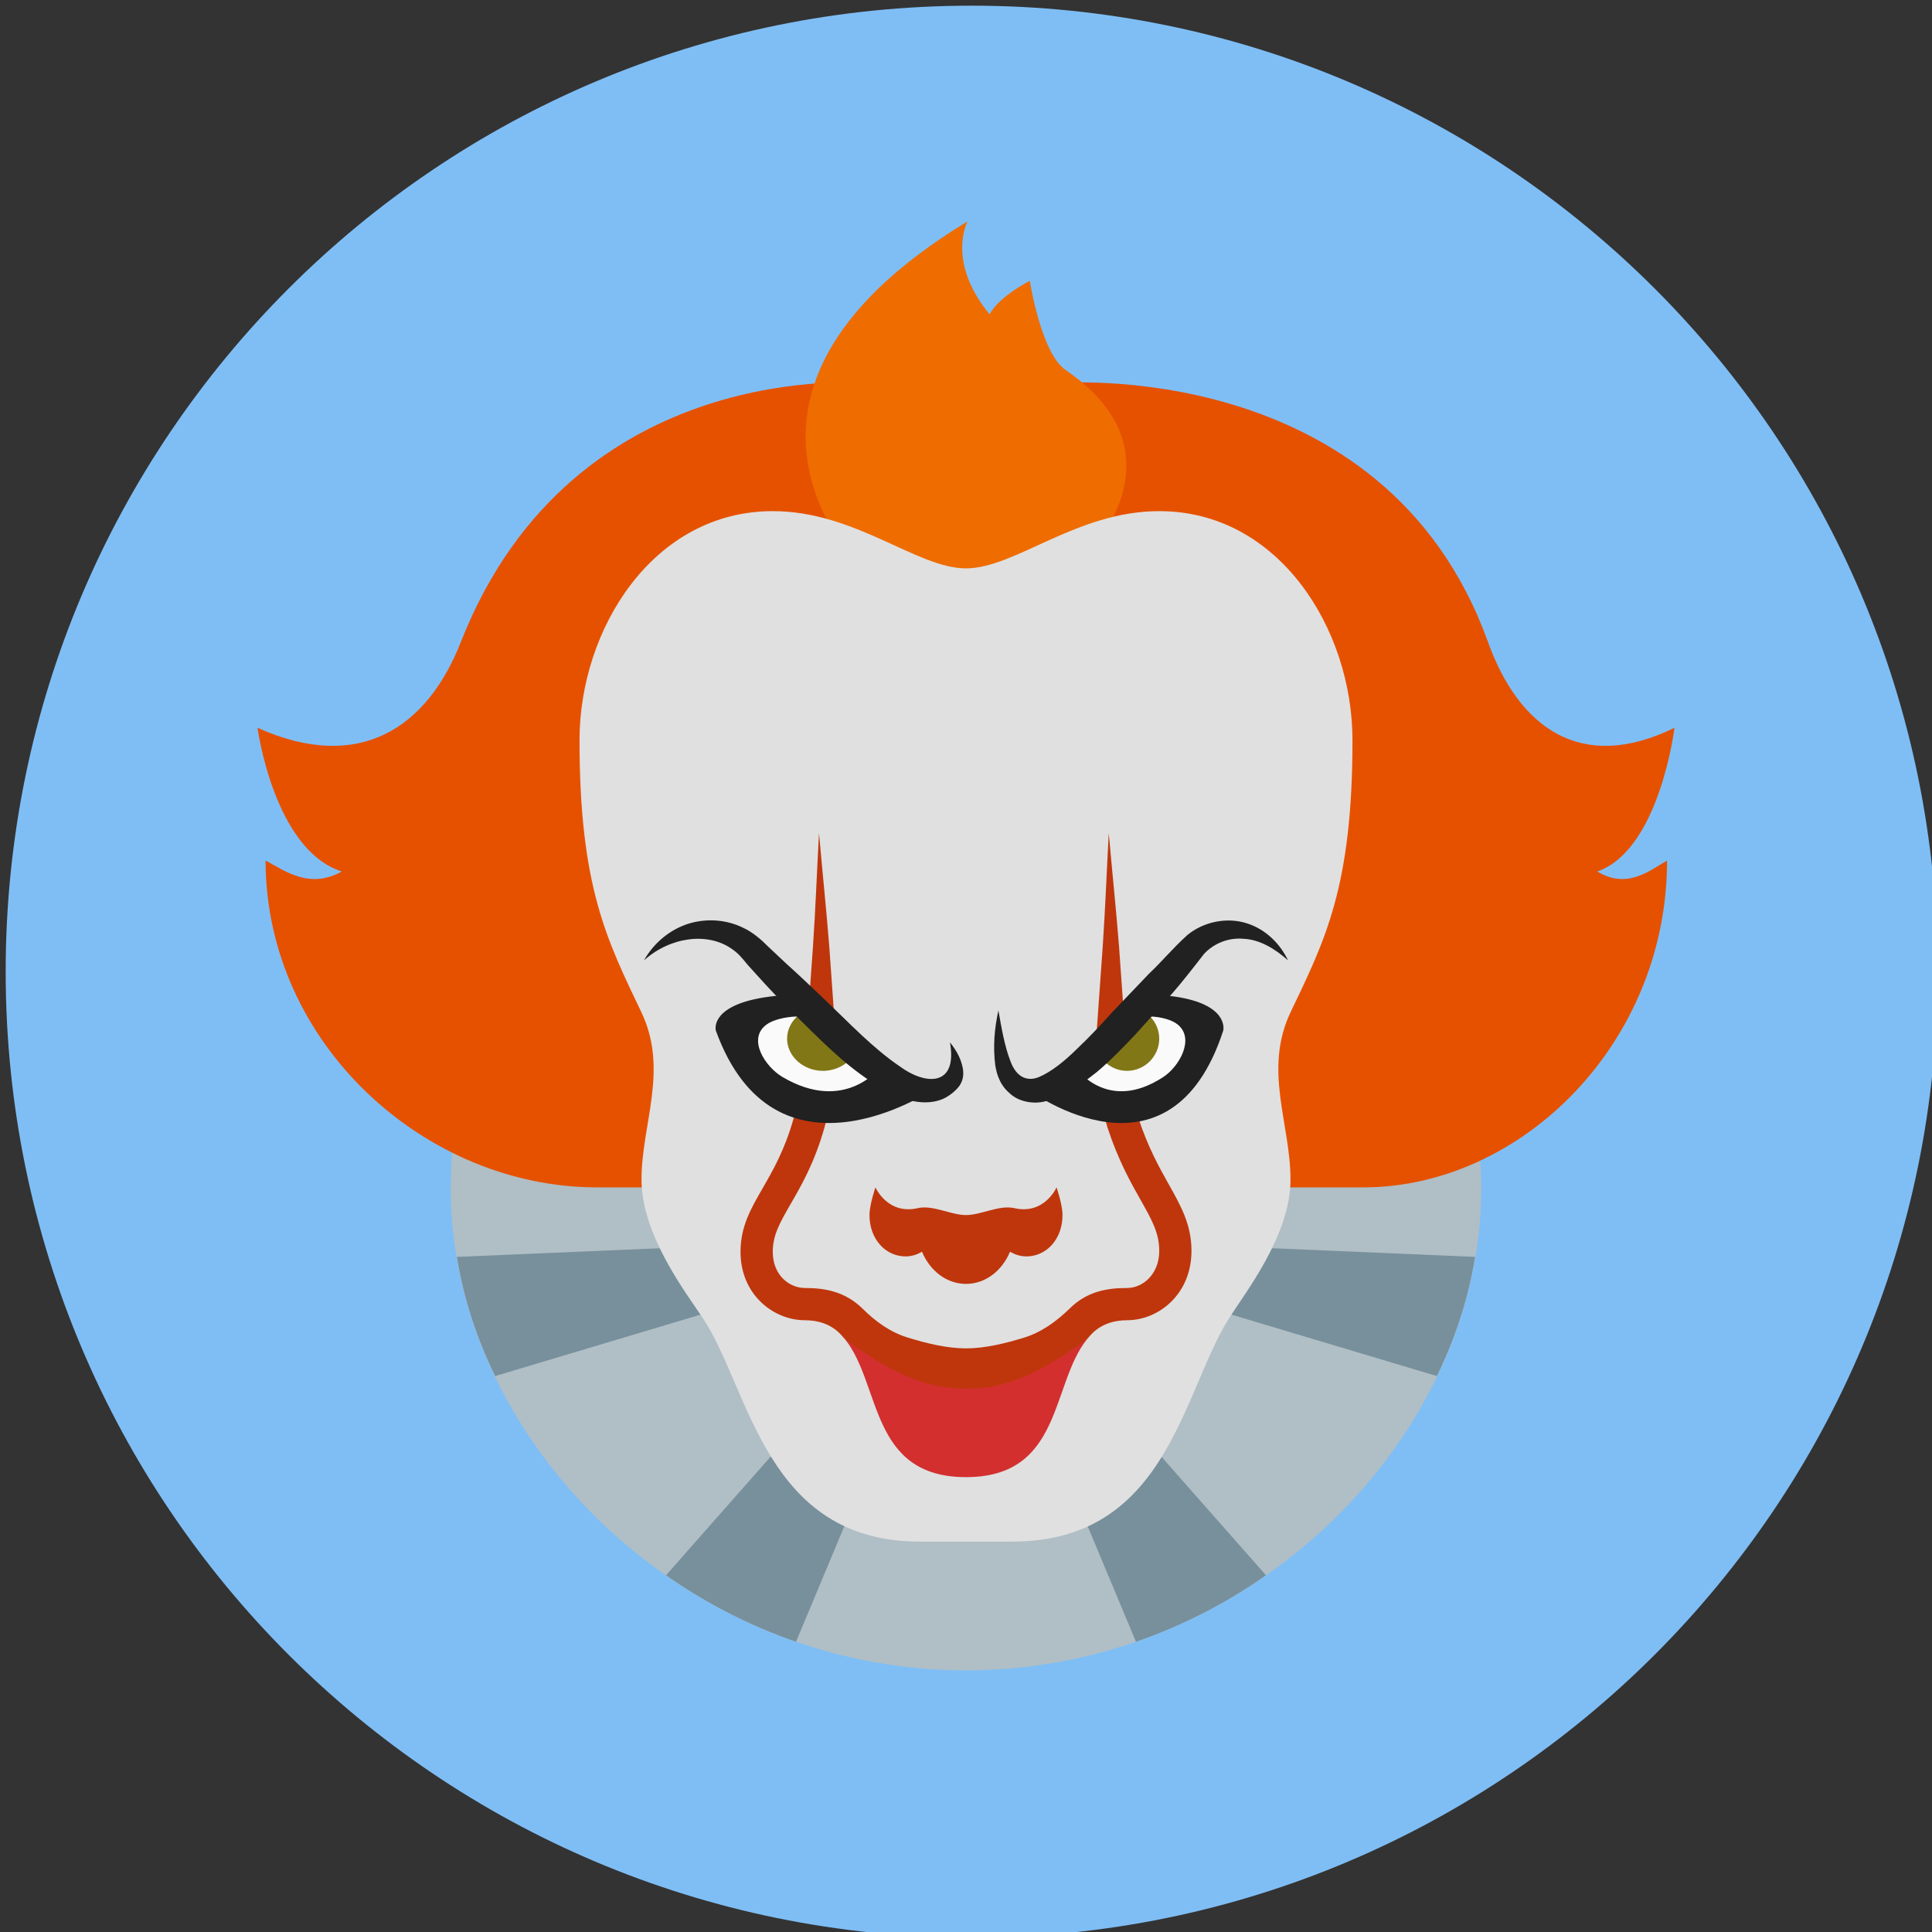 <?xml version="1.0" encoding="UTF-8"?>
<svg xmlns="http://www.w3.org/2000/svg" xmlns:xlink="http://www.w3.org/1999/xlink" viewBox="0 0 48 48" width="48px" height="48px">
<rect x="0" y="0" width="48" height="48" fill="#333333" stroke="none"/>
<g id="surface38509786">
<path style=" stroke:none;fill-rule:nonzero;fill:rgb(49.804%,74.51%,96.078%);fill-opacity:1;" d="M 24.141 48.141 C 10.883 48.141 0.141 37.395 0.141 24.141 C 0.141 10.883 10.883 0.141 24.141 0.141 C 37.395 0.141 48.141 10.883 48.141 24.141 C 48.141 37.395 37.395 48.141 24.141 48.141 Z M 24.141 48.141 "/>
<path style=" stroke:none;fill-rule:nonzero;fill:rgb(69.02%,74.51%,77.255%);fill-opacity:1;" d="M 36.801 29.527 C 36.801 23.34 31.07 19.102 24 19.102 C 16.93 19.102 11.199 23.34 11.199 29.527 C 11.199 35.711 16.93 41.5 24 41.5 C 31.07 41.5 36.801 35.711 36.801 29.527 Z M 36.801 29.527 "/>
<path style=" stroke:none;fill-rule:nonzero;fill:rgb(47.059%,56.471%,61.176%);fill-opacity:1;" d="M 36.648 31.227 C 36.484 32.246 36.16 33.242 35.699 34.188 L 24 30.688 Z M 24 30.688 L 19.777 40.789 C 18.617 40.387 17.523 39.824 16.547 39.137 Z M 31.453 39.137 C 30.477 39.824 29.383 40.387 28.223 40.789 L 24 30.688 Z M 24 30.688 L 12.301 34.188 C 11.84 33.242 11.516 32.246 11.352 31.227 Z M 24 30.688 "/>
<path style=" stroke:none;fill-rule:nonzero;fill:rgb(90.196%,31.765%,0%);fill-opacity:1;" d="M 39.684 21.652 C 41.234 21.113 41.602 18.082 41.602 18.082 C 39.281 19.219 37.734 18.082 36.965 15.941 C 34.391 8.805 26.23 9.52 26.23 9.52 L 21.57 9.52 C 21.57 9.52 14.266 8.805 11.453 15.941 C 10.617 18.082 8.93 19.219 6.398 18.082 C 6.398 18.082 6.801 21.113 8.492 21.652 C 7.695 22.094 7.102 21.652 6.598 21.379 C 6.602 25.934 10.566 29.5 14.832 29.5 L 33.871 29.5 C 37.781 29.5 41.418 25.934 41.418 21.379 C 40.957 21.652 40.414 22.094 39.684 21.652 Z M 39.684 21.652 "/>
<path style=" stroke:none;fill-rule:nonzero;fill:rgb(93.725%,42.353%,0%);fill-opacity:1;" d="M 21.605 14.363 C 21.605 14.363 16.738 9.93 24.039 5.5 C 24.039 5.5 23.5 6.488 24.586 7.809 C 24.832 7.352 25.586 6.977 25.586 6.977 C 25.586 6.977 25.863 8.773 26.473 9.191 C 29.719 11.406 26.723 14.109 26.723 14.109 C 26.723 14.109 25.586 15.102 23.984 15.102 C 22.383 15.102 21.605 14.363 21.605 14.363 Z M 21.605 14.363 "/>
<path style=" stroke:none;fill-rule:nonzero;fill:rgb(87.843%,87.843%,87.843%);fill-opacity:1;" d="M 14.398 18.391 C 14.398 15.625 16.23 12.699 19.199 12.699 C 21.258 12.699 22.777 14.121 24 14.121 C 25.223 14.121 26.742 12.699 28.801 12.699 C 31.77 12.699 33.602 15.625 33.602 18.391 C 33.602 22.047 32.914 23.367 32.062 25.152 C 31.383 26.586 32.062 27.922 32.062 29.305 C 32.062 30.688 30.945 32.102 30.527 32.766 C 29.375 34.598 28.992 38.301 25.152 38.301 C 25.152 38.301 23.426 38.301 22.848 38.301 C 19.008 38.301 18.625 34.508 17.473 32.766 C 17.039 32.109 15.938 30.688 15.938 29.305 C 15.938 27.934 16.617 26.586 15.938 25.156 C 15.086 23.367 14.398 22.047 14.398 18.391 Z M 14.398 18.391 "/>
<path style=" stroke:none;fill-rule:nonzero;fill:rgb(82.745%,18.431%,18.431%);fill-opacity:1;" d="M 20.992 33.27 C 21.898 34.398 21.602 36.699 24 36.699 C 26.398 36.699 26.102 34.398 27.008 33.27 C 24 34.301 24 34.301 20.992 33.27 Z M 20.992 33.27 "/>
<path style=" stroke:none;fill-rule:nonzero;fill:rgb(74.902%,21.176%,4.706%);fill-opacity:1;" d="M 29.043 29.434 C 28.801 29.004 28.527 28.516 28.281 27.773 C 28.246 27.672 28.215 27.531 28.188 27.367 L 27.398 27.5 C 27.434 27.711 27.477 27.891 27.52 28.027 C 27.789 28.844 28.098 29.387 28.344 29.824 C 28.621 30.312 28.801 30.637 28.801 31.078 C 28.801 31.656 28.395 32 28 32 C 27.527 32 27.016 32.074 26.578 32.508 C 26.25 32.828 25.879 33.098 25.441 33.234 C 24.969 33.379 24.465 33.5 24 33.5 C 23.535 33.5 23.031 33.379 22.562 33.234 C 22.121 33.102 21.75 32.832 21.426 32.508 C 20.984 32.078 20.473 32 20 32 C 19.613 32 19.199 31.684 19.199 31.102 C 19.199 30.684 19.375 30.379 19.645 29.91 C 19.91 29.453 20.238 28.883 20.484 28.012 C 20.523 27.875 20.559 27.699 20.59 27.488 L 19.801 27.367 C 19.773 27.539 19.746 27.684 19.715 27.793 C 19.496 28.57 19.207 29.07 18.953 29.512 C 18.656 30.027 18.398 30.469 18.398 31.102 C 18.398 32.164 19.215 32.801 20 32.801 C 20.699 32.801 20.941 33.234 20.992 33.27 C 22.398 34.301 23.203 34.5 24 34.5 C 24.801 34.5 25.602 34.301 27.008 33.27 C 27.055 33.234 27.301 32.801 28 32.801 C 28.785 32.801 29.602 32.156 29.602 31.078 C 29.602 30.426 29.34 29.965 29.043 29.434 Z M 29.043 29.434 "/>
<path style=" stroke:none;fill-rule:nonzero;fill:rgb(74.902%,21.176%,4.706%);fill-opacity:1;" d="M 26.25 29.5 C 26.25 29.5 26.398 29.93 26.398 30.188 C 26.398 30.785 26 31.215 25.5 31.215 C 25.348 31.215 25.211 31.168 25.094 31.098 C 24.898 31.57 24.484 31.898 24 31.898 C 23.516 31.898 23.102 31.57 22.906 31.098 C 22.789 31.168 22.652 31.215 22.5 31.215 C 22 31.215 21.602 30.785 21.602 30.188 C 21.602 29.93 21.75 29.5 21.75 29.5 C 21.75 29.5 22.051 30.188 22.801 30.016 C 23.176 29.93 23.625 30.188 24 30.188 C 24.375 30.188 24.824 29.93 25.199 30.016 C 25.949 30.188 26.25 29.5 26.25 29.5 Z M 20 26.301 L 20.199 23.5 C 20.262 22.566 20.297 21.637 20.348 20.699 C 20.43 21.629 20.527 22.566 20.602 23.5 L 20.801 26.301 Z M 27.199 26.301 L 27.398 23.5 C 27.461 22.566 27.496 21.637 27.547 20.699 C 27.629 21.629 27.727 22.566 27.801 23.5 L 28 26.301 Z M 27.199 26.301 "/>
<path style=" stroke:none;fill-rule:nonzero;fill:rgb(12.941%,12.941%,12.941%);fill-opacity:1;" d="M 30.391 25.605 C 29.07 29.66 25.602 27.109 25.602 27.109 C 25.953 26.941 26.32 26.668 26.656 26.363 C 27.496 25.621 28.184 24.699 28.184 24.699 C 28.719 24.699 29.129 24.738 29.441 24.805 C 30.535 25.043 30.391 25.605 30.391 25.605 Z M 17.785 25.605 C 19.254 29.66 23.109 27.109 23.109 27.109 C 22.719 26.941 22.312 26.668 21.938 26.363 C 21.004 25.621 20.238 24.699 20.238 24.699 C 19.645 24.699 19.191 24.738 18.844 24.805 C 17.625 25.043 17.785 25.605 17.785 25.605 Z M 17.785 25.605 "/>
<path style=" stroke:none;fill-rule:nonzero;fill:rgb(98.039%,98.039%,98.039%);fill-opacity:1;" d="M 28.902 26.758 C 27.488 27.684 26.703 26.5 26.703 26.5 C 26.703 26.5 26.945 26.262 27.223 25.988 C 27.535 25.691 27.91 25.363 28.098 25.301 C 28.23 25.254 28.398 25.234 28.574 25.254 C 28.848 25.262 29.121 25.34 29.258 25.453 C 29.695 25.805 29.297 26.5 28.902 26.758 Z M 19.441 26.758 C 21.012 27.684 21.887 26.5 21.887 26.5 C 21.887 26.5 21.617 26.262 21.309 25.988 C 20.961 25.691 20.543 25.363 20.34 25.301 C 20.188 25.254 20 25.234 19.805 25.254 C 19.504 25.262 19.199 25.34 19.047 25.453 C 18.559 25.805 19.004 26.5 19.441 26.758 Z M 19.441 26.758 "/>
<path style=" stroke:none;fill-rule:nonzero;fill:rgb(50.98%,46.667%,9.02%);fill-opacity:1;" d="M 28.801 25.805 C 28.801 26.242 28.441 26.605 28 26.605 C 27.625 26.605 27.305 26.34 27.223 25.988 C 27.535 25.691 27.91 25.363 28.098 25.301 C 28.23 25.254 28.398 25.234 28.574 25.254 C 28.711 25.395 28.801 25.59 28.801 25.805 Z M 19.555 25.805 C 19.555 26.242 19.957 26.605 20.445 26.605 C 20.863 26.605 21.219 26.34 21.305 25.988 C 20.961 25.691 20.543 25.363 20.336 25.301 C 20.188 25.254 20 25.234 19.805 25.254 C 19.652 25.395 19.555 25.59 19.555 25.805 Z M 19.555 25.805 "/>
<path style=" stroke:none;fill-rule:nonzero;fill:rgb(12.941%,12.941%,12.941%);fill-opacity:1;" d="M 24.805 25.105 C 24.883 25.543 24.957 25.988 25.105 26.367 C 25.25 26.766 25.523 26.875 25.805 26.762 C 26.109 26.637 26.445 26.367 26.742 26.074 C 27.047 25.785 27.34 25.477 27.629 25.152 L 28.543 24.195 C 28.879 23.879 29.102 23.594 29.496 23.234 C 29.91 22.891 30.492 22.785 30.973 22.938 C 31.457 23.09 31.809 23.457 32 23.859 C 31.668 23.562 31.285 23.34 30.895 23.324 C 30.508 23.289 30.152 23.445 29.914 23.699 C 29.699 23.977 29.379 24.391 29.102 24.707 L 28.219 25.691 C 27.91 26.016 27.598 26.344 27.242 26.641 C 26.879 26.922 26.512 27.234 25.965 27.363 C 25.699 27.434 25.332 27.383 25.105 27.18 C 24.996 27.09 24.898 26.973 24.836 26.836 C 24.773 26.707 24.75 26.59 24.727 26.469 C 24.668 25.992 24.707 25.547 24.805 25.105 Z M 23.602 25.898 C 23.746 26.078 23.867 26.273 23.918 26.527 C 23.941 26.652 23.949 26.816 23.832 26.984 C 23.734 27.109 23.637 27.184 23.508 27.262 C 23.25 27.406 22.938 27.41 22.684 27.355 C 22.426 27.301 22.199 27.203 21.996 27.086 C 21.172 26.629 20.539 25.992 19.926 25.387 C 19.621 25.078 19.312 24.781 19.016 24.457 L 18.57 23.965 C 18.422 23.781 18.34 23.684 18.18 23.574 C 17.586 23.156 16.66 23.27 16 23.859 C 16.215 23.477 16.57 23.145 17.023 22.977 C 17.473 22.812 18.012 22.824 18.473 23.055 C 18.695 23.156 18.93 23.359 19.066 23.5 L 19.531 23.938 C 19.852 24.223 20.164 24.527 20.48 24.824 C 21.105 25.422 21.691 26.043 22.352 26.492 C 22.984 26.961 23.797 27.012 23.602 25.898 Z M 23.602 25.898 "/>
</g>
</svg>
